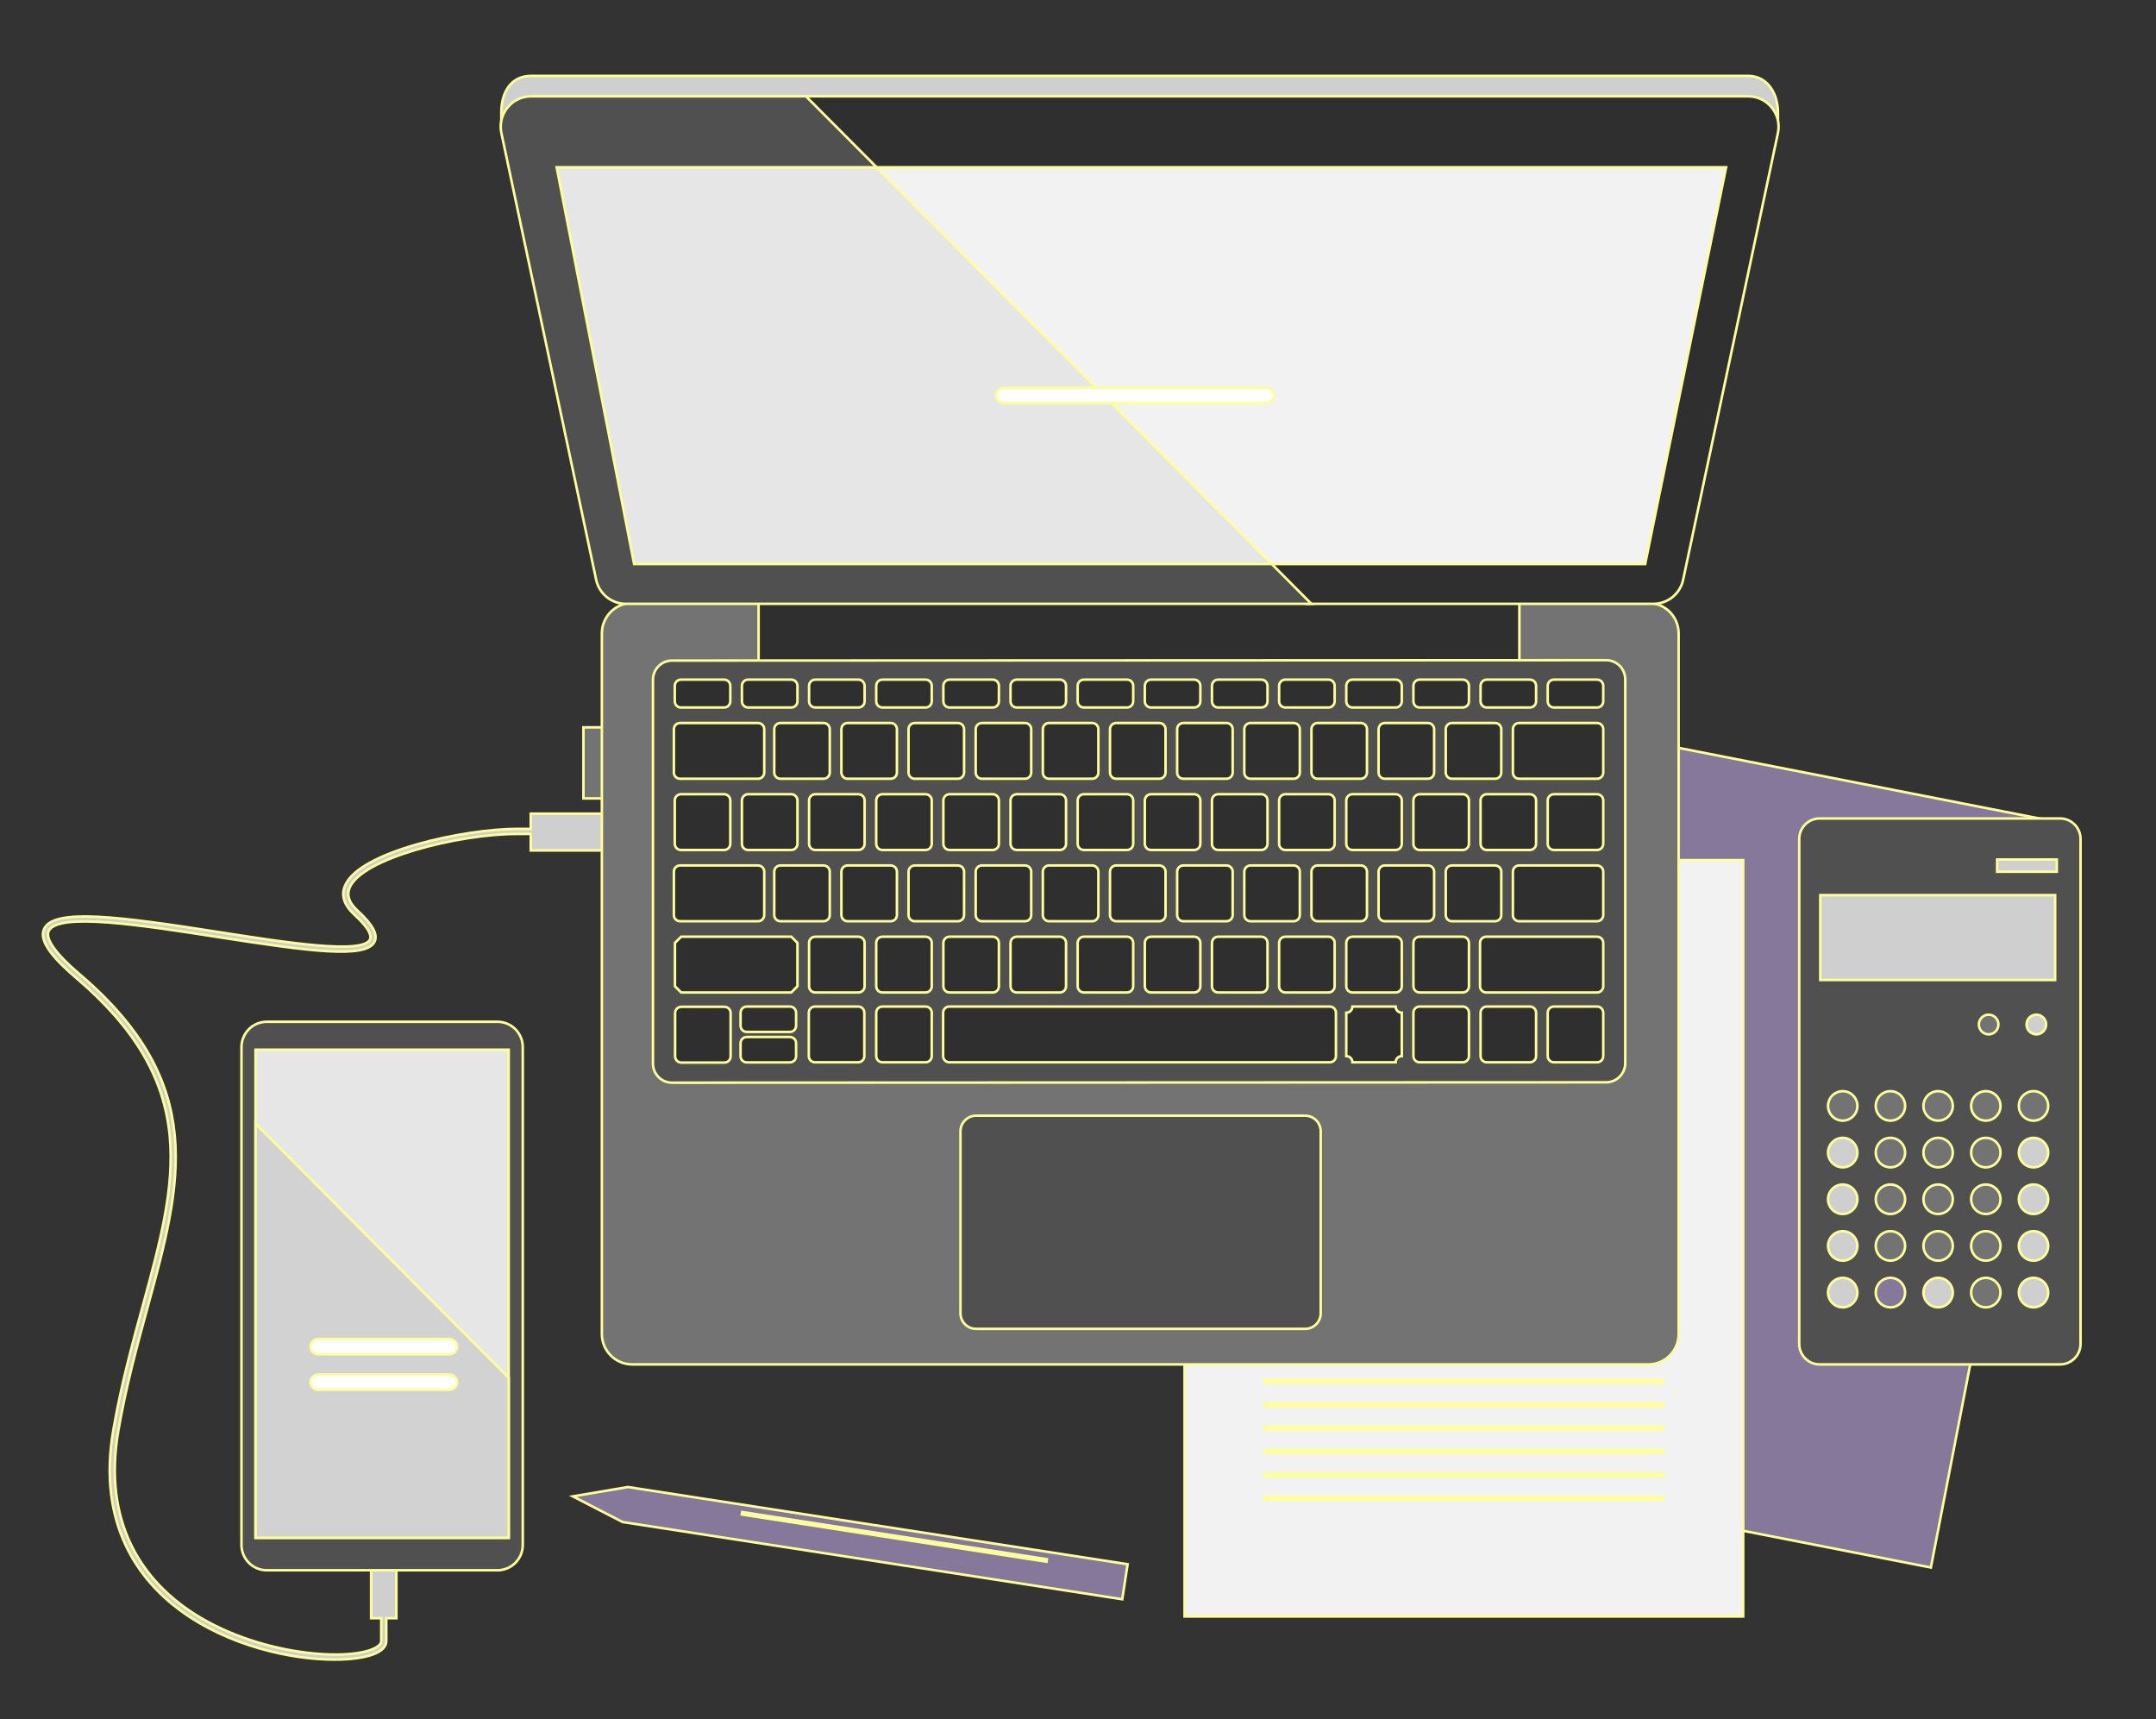 <svg width="296" height="236" xmlns="http://www.w3.org/2000/svg" xmlns:xlink="http://www.w3.org/1999/xlink" xml:space="preserve" overflow="hidden"><rect width="100%" height="100%" fill="#333333" stroke="none"/><g transform="translate(-144 -258)"><path d="M37.41 155.458 114.109 155.458 114.109 258.881 37.41 258.881Z" stroke="#FFFF99" stroke-width="0.347" fill="#85789A" transform="matrix(-0.981 -0.192 -0.191 0.985 495.235 225.364)"/><path d="M73.683 168.416 150.375 168.416 150.375 271.829 73.683 271.829Z" stroke="#FFFF99" stroke-width="0.347" fill="#F2F2F2" transform="matrix(-1 0 0 1.004 457.007 206.983)"/><path d="M139.444 255.823 84.614 255.823 84.614 255.476 139.444 255.476 139.444 255.823ZM139.444 252.283 84.614 252.283 84.614 252.63 139.444 252.63 139.444 252.283ZM139.444 249.09 84.614 249.09 84.614 249.437 139.444 249.437 139.444 249.09ZM139.444 245.898 84.614 245.898 84.614 246.245 139.444 246.245 139.444 245.898ZM139.444 242.705 84.614 242.705 84.614 243.052 139.444 243.052 139.444 242.705ZM139.444 239.512 84.614 239.512 84.614 239.859 139.444 239.859 139.444 239.512ZM139.444 236.32 84.614 236.32 84.614 236.667 139.444 236.667 139.444 236.32ZM139.444 233.127 84.614 233.127 84.614 233.474 139.444 233.474 139.444 233.127ZM139.444 229.935 84.614 229.935 84.614 230.282 139.444 230.282 139.444 229.935ZM139.444 226.742 84.614 226.742 84.614 227.089 139.444 227.089 139.444 226.742ZM139.444 223.549 84.614 223.549 84.614 223.896 139.444 223.896 139.444 223.549ZM139.444 220.357 84.614 220.357 84.614 220.704 139.444 220.704 139.444 220.357ZM139.444 217.164 84.614 217.164 84.614 217.511 139.444 217.511 139.444 217.164ZM139.444 213.972 84.614 213.972 84.614 214.319 139.444 214.319 139.444 213.972ZM139.444 210.779 84.614 210.779 84.614 211.126 139.444 211.126 139.444 210.779ZM139.444 207.586 84.614 207.586 84.614 207.933 139.444 207.933 139.444 207.586ZM139.444 204.394 84.614 204.394 84.614 204.741 139.444 204.741 139.444 204.394ZM139.444 201.201 84.614 201.201 84.614 201.548 139.444 201.548 139.444 201.201ZM139.444 198.008 84.614 198.008 84.614 198.356 139.444 198.356 139.444 198.008ZM139.444 194.816 84.614 194.816 84.614 195.163 139.444 195.163 139.444 194.816ZM139.444 191.623 84.614 191.623 84.614 191.97 139.444 191.97 139.444 191.623ZM139.444 188.431 84.614 188.431 84.614 188.778 139.444 188.778 139.444 188.431ZM139.444 185.238 84.614 185.238 84.614 185.585 139.444 185.585 139.444 185.238Z" stroke="#FFFF99" stroke-width="0.347" fill="#CFCFCF" transform="matrix(-1 0 0 1.004 457.007 206.983)"/><path d="M306.956 177.83C305.64 174.952 296.615 176.127 282.996 178.246 273.718 179.69 263.202 181.327 262.209 179.263 261.992 178.81 262.19 177.85 264.373 175.85 265.744 174.592 266.184 173.297 265.678 171.998 263.813 167.202 249.111 164.142 242.045 164.142L240.14 164.142 240.14 162.06 228.688 162.06 228.688 167.089 240.14 167.089 240.14 164.836 242.045 164.836C249.984 164.836 263.44 168.157 265.032 172.25 265.428 173.269 265.059 174.279 263.904 175.338 261.843 177.227 261.106 178.57 261.584 179.564 262.717 181.921 270.47 180.897 283.103 178.932 293.427 177.325 305.13 175.503 306.325 178.118 306.669 178.871 306.213 180.503 302.087 184.004 284.37 199.037 288.071 212.526 292.756 229.603 294.209 234.899 295.712 240.376 296.764 246.446 298.97 259.175 293.198 266.47 287.968 270.348 278.946 277.037 265.433 278.115 261.544 276.157 261.144 275.956 260.668 275.625 260.668 275.189L260.668 272.066 262.056 272.066 262.056 263.737 258.586 263.737 258.586 272.066 259.974 272.066 259.974 275.189C259.974 275.625 260.193 276.254 261.232 276.777 262.42 277.375 264.495 277.725 267.077 277.725 273.036 277.725 281.695 275.863 288.382 270.905 293.769 266.911 299.715 259.404 297.448 246.327 296.39 240.225 294.883 234.731 293.426 229.419 291.059 220.794 289.016 213.346 289.707 206.097 290.464 198.17 294.54 191.318 302.536 184.534 306.215 181.411 307.62 179.281 306.956 177.83Z" stroke="#FFFF99" stroke-width="0.347" fill="#CFCFCF" transform="matrix(-1 0 0 1.004 457.007 206.983)"/><path d="M227.529 258.915 158.932 269.472 158.196 264.685 226.793 254.128 234.363 255.405Z" stroke="#FFFF99" stroke-width="0.347" fill="#85789A" transform="matrix(-1 0 0 1.004 457.007 206.983)"/><path d="M169.143 260.926 211.485 260.926 211.485 261.273 169.143 261.273Z" stroke="#FFFF99" stroke-width="0.347" fill="#FFFFFF" transform="matrix(-0.988 -0.153 -0.152 0.992 494.503 239.078)"/><path d="M63.184 237.364 30.173 237.364C28.624 237.364 27.368 236.108 27.368 234.559L27.368 165.523C27.368 163.974 28.624 162.718 30.173 162.718L63.184 162.718C64.733 162.718 65.989 163.974 65.989 165.523L65.989 234.559C65.989 236.108 64.733 237.364 63.184 237.364Z" stroke="#FFFF99" stroke-width="0.347" fill="#505050" transform="matrix(-1 0 0 1.004 457.007 206.983)"/><path d="M35.837 202.02C35.837 203.133 34.935 204.035 33.822 204.035 32.709 204.035 31.807 203.133 31.807 202.02 31.807 200.908 32.709 200.006 33.822 200.006 34.935 200.006 35.837 200.908 35.837 202.02Z" stroke="#FFFF99" stroke-width="0.347" fill="#737373" transform="matrix(-1 0 0 1.004 457.007 206.983)"/><path d="M42.386 202.02C42.386 203.133 41.484 204.035 40.371 204.035 39.258 204.035 38.356 203.133 38.356 202.02 38.356 200.908 39.258 200.006 40.371 200.006 41.484 200.006 42.386 200.908 42.386 202.02Z" stroke="#FFFF99" stroke-width="0.347" fill="#737373" transform="matrix(-1 0 0 1.004 457.007 206.983)"/><path d="M34.78 190.891C34.78 191.633 34.179 192.234 33.437 192.234 32.695 192.234 32.093 191.633 32.093 190.891 32.093 190.149 32.695 189.547 33.437 189.547 34.179 189.547 34.78 190.149 34.78 190.891Z" stroke="#FFFF99" stroke-width="0.347" fill="#CFCFCF" transform="matrix(-1 0 0 1.004 457.007 206.983)"/><path d="M41.329 190.891C41.329 191.633 40.727 192.234 39.985 192.234 39.243 192.234 38.642 191.633 38.642 190.891 38.642 190.149 39.243 189.547 39.985 189.547 40.727 189.547 41.329 190.149 41.329 190.891Z" stroke="#FFFF99" stroke-width="0.347" fill="#737373" transform="matrix(-1 0 0 1.004 457.007 206.983)"/><path d="M48.934 202.02C48.934 203.133 48.032 204.035 46.92 204.035 45.807 204.035 44.905 203.133 44.905 202.02 44.905 200.908 45.807 200.006 46.92 200.006 48.032 200.006 48.934 200.908 48.934 202.02Z" stroke="#FFFF99" stroke-width="0.347" fill="#737373" transform="matrix(-1 0 0 1.004 457.007 206.983)"/><path d="M55.483 202.02C55.483 203.133 54.581 204.035 53.468 204.035 52.355 204.035 51.453 203.133 51.453 202.02 51.453 200.908 52.355 200.006 53.468 200.006 54.581 200.006 55.483 200.908 55.483 202.02Z" stroke="#FFFF99" stroke-width="0.347" fill="#737373" transform="matrix(-1 0 0 1.004 457.007 206.983)"/><path d="M62.032 202.02C62.032 203.133 61.13 204.035 60.017 204.035 58.904 204.035 58.002 203.133 58.002 202.02 58.002 200.908 58.904 200.006 60.017 200.006 61.13 200.006 62.032 200.908 62.032 202.02Z" stroke="#FFFF99" stroke-width="0.347" fill="#737373" transform="matrix(-1 0 0 1.004 457.007 206.983)"/><path d="M35.837 208.401C35.837 209.514 34.935 210.416 33.822 210.416 32.709 210.416 31.807 209.514 31.807 208.401 31.807 207.288 32.709 206.386 33.822 206.386 34.935 206.386 35.837 207.288 35.837 208.401Z" stroke="#FFFF99" stroke-width="0.347" fill="#CFCFCF" transform="matrix(-1 0 0 1.004 457.007 206.983)"/><path d="M42.386 208.401C42.386 209.514 41.484 210.416 40.371 210.416 39.258 210.416 38.356 209.514 38.356 208.401 38.356 207.288 39.258 206.386 40.371 206.386 41.484 206.386 42.386 207.288 42.386 208.401Z" stroke="#FFFF99" stroke-width="0.347" fill="#737373" transform="matrix(-1 0 0 1.004 457.007 206.983)"/><path d="M48.934 208.401C48.934 209.514 48.032 210.416 46.92 210.416 45.807 210.416 44.905 209.514 44.905 208.401 44.905 207.288 45.807 206.386 46.92 206.386 48.032 206.386 48.934 207.288 48.934 208.401Z" stroke="#FFFF99" stroke-width="0.347" fill="#737373" transform="matrix(-1 0 0 1.004 457.007 206.983)"/><path d="M55.483 208.401C55.483 209.514 54.581 210.416 53.468 210.416 52.355 210.416 51.453 209.514 51.453 208.401 51.453 207.288 52.355 206.386 53.468 206.386 54.581 206.386 55.483 207.288 55.483 208.401Z" stroke="#FFFF99" stroke-width="0.347" fill="#737373" transform="matrix(-1 0 0 1.004 457.007 206.983)"/><path d="M62.032 208.401C62.032 209.514 61.13 210.416 60.017 210.416 58.904 210.416 58.002 209.514 58.002 208.401 58.002 207.288 58.904 206.386 60.017 206.386 61.13 206.386 62.032 207.288 62.032 208.401Z" stroke="#FFFF99" stroke-width="0.347" fill="#CFCFCF" transform="matrix(-1 0 0 1.004 457.007 206.983)"/><path d="M35.837 214.782C35.837 215.895 34.935 216.797 33.822 216.797 32.709 216.797 31.807 215.895 31.807 214.782 31.807 213.669 32.709 212.767 33.822 212.767 34.935 212.767 35.837 213.669 35.837 214.782Z" stroke="#FFFF99" stroke-width="0.347" fill="#CFCFCF" transform="matrix(-1 0 0 1.004 457.007 206.983)"/><path d="M42.386 214.782C42.386 215.895 41.484 216.797 40.371 216.797 39.258 216.797 38.356 215.895 38.356 214.782 38.356 213.669 39.258 212.767 40.371 212.767 41.484 212.767 42.386 213.669 42.386 214.782Z" stroke="#FFFF99" stroke-width="0.347" fill="#737373" transform="matrix(-1 0 0 1.004 457.007 206.983)"/><path d="M48.934 214.782C48.934 215.895 48.032 216.797 46.92 216.797 45.807 216.797 44.905 215.895 44.905 214.782 44.905 213.669 45.807 212.767 46.92 212.767 48.032 212.767 48.934 213.669 48.934 214.782Z" stroke="#FFFF99" stroke-width="0.347" fill="#737373" transform="matrix(-1 0 0 1.004 457.007 206.983)"/><path d="M55.483 214.782C55.483 215.895 54.581 216.797 53.468 216.797 52.355 216.797 51.453 215.895 51.453 214.782 51.453 213.669 52.355 212.767 53.468 212.767 54.581 212.767 55.483 213.669 55.483 214.782Z" stroke="#FFFF99" stroke-width="0.347" fill="#737373" transform="matrix(-1 0 0 1.004 457.007 206.983)"/><path d="M62.032 214.782C62.032 215.895 61.13 216.797 60.017 216.797 58.904 216.797 58.002 215.895 58.002 214.782 58.002 213.669 58.904 212.767 60.017 212.767 61.13 212.767 62.032 213.669 62.032 214.782Z" stroke="#FFFF99" stroke-width="0.347" fill="#CFCFCF" transform="matrix(-1 0 0 1.004 457.007 206.983)"/><path d="M35.837 221.163C35.837 222.275 34.935 223.177 33.822 223.177 32.709 223.177 31.807 222.275 31.807 221.163 31.807 220.05 32.709 219.148 33.822 219.148 34.935 219.148 35.837 220.05 35.837 221.163Z" stroke="#FFFF99" stroke-width="0.347" fill="#CFCFCF" transform="matrix(-1 0 0 1.004 457.007 206.983)"/><path d="M42.386 221.163C42.386 222.275 41.484 223.177 40.371 223.177 39.258 223.177 38.356 222.275 38.356 221.163 38.356 220.05 39.258 219.148 40.371 219.148 41.484 219.148 42.386 220.05 42.386 221.163Z" stroke="#FFFF99" stroke-width="0.347" fill="#737373" transform="matrix(-1 0 0 1.004 457.007 206.983)"/><path d="M48.934 221.163C48.934 222.275 48.032 223.177 46.92 223.177 45.807 223.177 44.905 222.275 44.905 221.163 44.905 220.05 45.807 219.148 46.92 219.148 48.032 219.148 48.934 220.05 48.934 221.163Z" stroke="#FFFF99" stroke-width="0.347" fill="#737373" transform="matrix(-1 0 0 1.004 457.007 206.983)"/><path d="M55.483 221.163C55.483 222.275 54.581 223.177 53.468 223.177 52.355 223.177 51.453 222.275 51.453 221.163 51.453 220.05 52.355 219.148 53.468 219.148 54.581 219.148 55.483 220.05 55.483 221.163Z" stroke="#FFFF99" stroke-width="0.347" fill="#737373" transform="matrix(-1 0 0 1.004 457.007 206.983)"/><path d="M62.032 221.163C62.032 222.275 61.13 223.177 60.017 223.177 58.904 223.177 58.002 222.275 58.002 221.163 58.002 220.05 58.904 219.148 60.017 219.148 61.13 219.148 62.032 220.05 62.032 221.163Z" stroke="#FFFF99" stroke-width="0.347" fill="#CFCFCF" transform="matrix(-1 0 0 1.004 457.007 206.983)"/><path d="M35.837 227.543C35.837 228.656 34.935 229.558 33.822 229.558 32.709 229.558 31.807 228.656 31.807 227.543 31.807 226.431 32.709 225.528 33.822 225.528 34.935 225.528 35.837 226.431 35.837 227.543Z" stroke="#FFFF99" stroke-width="0.347" fill="#CFCFCF" transform="matrix(-1 0 0 1.004 457.007 206.983)"/><path d="M42.386 227.543C42.386 228.656 41.484 229.558 40.371 229.558 39.258 229.558 38.356 228.656 38.356 227.543 38.356 226.431 39.258 225.528 40.371 225.528 41.484 225.528 42.386 226.431 42.386 227.543Z" stroke="#FFFF99" stroke-width="0.347" fill="#737373" transform="matrix(-1 0 0 1.004 457.007 206.983)"/><path d="M48.934 227.543C48.934 228.656 48.032 229.558 46.92 229.558 45.807 229.558 44.905 228.656 44.905 227.543 44.905 226.431 45.807 225.528 46.92 225.528 48.032 225.528 48.934 226.431 48.934 227.543Z" stroke="#FFFF99" stroke-width="0.347" fill="#CFCFCF" transform="matrix(-1 0 0 1.004 457.007 206.983)"/><path d="M55.483 227.543C55.483 228.656 54.581 229.558 53.468 229.558 52.355 229.558 51.453 228.656 51.453 227.543 51.453 226.431 52.355 225.528 53.468 225.528 54.581 225.528 55.483 226.431 55.483 227.543Z" stroke="#FFFF99" stroke-width="0.347" fill="#85789A" transform="matrix(-1 0 0 1.004 457.007 206.983)"/><path d="M62.032 227.543C62.032 228.656 61.13 229.558 60.017 229.558 58.904 229.558 58.002 228.656 58.002 227.543 58.002 226.431 58.904 225.528 60.017 225.528 61.13 225.528 62.032 226.431 62.032 227.543Z" stroke="#FFFF99" stroke-width="0.347" fill="#CFCFCF" transform="matrix(-1 0 0 1.004 457.007 206.983)"/><path d="M30.854 173.201 63.094 173.201 63.094 184.805 30.854 184.805Z" stroke="#FFFF99" stroke-width="0.347" fill="#CFCFCF" transform="matrix(-1 0 0 1.004 457.007 206.983)"/><path d="M30.626 168.332 38.819 168.332 38.819 170.001 30.626 170.001Z" stroke="#FFFF99" stroke-width="0.347" fill="#CFCFCF" transform="matrix(-1 0 0 1.004 457.007 206.983)"/><path d="M279.855 193.982C279.855 192.068 278.303 190.516 276.388 190.516L244.701 190.516C242.787 190.516 241.235 192.068 241.235 193.982L241.235 262.041C241.235 263.956 242.787 265.508 244.701 265.508L276.388 265.508C278.303 265.508 279.855 263.956 279.855 262.041L279.855 193.982Z" stroke="#FFFF99" stroke-width="0.347" fill="#505050" transform="matrix(-1 0 0 1.004 457.007 206.983)"/><path d="M243.166 194.333 277.924 194.333 277.924 261.068 243.166 261.068Z" stroke="#FFFF99" stroke-width="0.347" fill="#E6E6E6" transform="matrix(-1 0 0 1.004 457.007 206.983)"/><path d="M243.166 239.196 243.166 251.31 243.166 261.069 277.924 261.069 277.924 204.437Z" stroke="#FFFF99" stroke-width="0.347" fill="#D2D2D2" transform="matrix(-1 0 0 1.004 457.007 206.983)"/><path d="M269.344 235.976 251.299 235.976C250.724 235.976 250.258 235.51 250.258 234.935 250.258 234.36 250.724 233.893 251.299 233.893L269.344 233.893C269.919 233.893 270.385 234.36 270.385 234.935 270.385 235.51 269.919 235.976 269.344 235.976Z" stroke="#FFFF99" stroke-width="0.347" fill="#FFFFFF" transform="matrix(-1 0 0 1.004 457.007 206.983)"/><path d="M269.344 240.834 251.299 240.834C250.724 240.834 250.258 240.368 250.258 239.793 250.258 239.218 250.724 238.752 251.299 238.752L269.344 238.752C269.919 238.752 270.385 239.218 270.385 239.793 270.385 240.368 269.919 240.834 269.344 240.834Z" stroke="#FFFF99" stroke-width="0.347" fill="#FFFFFF" transform="matrix(-1 0 0 1.004 457.007 206.983)"/><path d="M228.688 150.261 232.907 150.261 232.907 159.978 228.688 159.978Z" stroke="#FFFF99" stroke-width="0.347" fill="#737373" transform="matrix(-1 0 0 1.004 457.007 206.983)"/><path d="M226.212 237.364 86.709 237.364C84.409 237.364 82.545 235.499 82.545 233.199L82.545 137.421C82.545 135.121 84.409 133.257 86.709 133.257L226.212 133.257C228.512 133.257 230.376 135.121 230.376 137.421L230.376 233.199C230.376 235.499 228.512 237.364 226.212 237.364Z" stroke="#FFFF99" stroke-width="0.347" fill="#737373" transform="matrix(-1 0 0 1.004 457.007 206.983)"/><path d="M104.407 131.869 208.861 131.869 208.861 141.932 104.407 141.932Z" stroke="#FFFF99" stroke-width="0.347" fill="#2F2F2F" transform="matrix(-1 0 0 1.004 457.007 206.983)"/><path d="M178.998 232.505 133.829 232.505C132.644 232.505 131.684 231.545 131.684 230.36L131.684 205.5C131.684 204.316 132.644 203.355 133.829 203.355L178.998 203.355C180.183 203.355 181.143 204.316 181.143 205.5L181.143 230.36C181.143 231.545 180.183 232.505 178.998 232.505Z" stroke="#FFFF99" stroke-width="0.347" fill="#505050" transform="matrix(-1 0 0 1.004 457.007 206.983)"/><path d="M220.74 198.844 92.496 198.791C91.049 198.79 89.876 197.617 89.876 196.169L89.876 143.699C89.876 142.25 91.05 141.077 92.499 141.077L220.742 141.13C222.189 141.131 223.362 142.304 223.362 143.752L223.362 196.223C223.362 197.671 222.188 198.845 220.74 198.844Z" stroke="#FFFF99" stroke-width="0.347" fill="#505050" transform="matrix(-1 0 0 1.004 457.007 206.983)"/><path d="M104.453 149.665 93.743 149.665C93.275 149.665 92.896 150.044 92.896 150.512L92.896 156.441C92.896 156.909 93.275 157.288 93.743 157.288L104.453 157.288C104.921 157.288 105.3 156.909 105.3 156.441L105.3 150.512C105.3 150.044 104.921 149.665 104.453 149.665Z" stroke="#FFFF99" stroke-width="0.347" fill="#2F2F2F" transform="matrix(-1 0 0 1.004 457.007 206.983)"/><path d="M106.896 156.441 106.896 150.512C106.896 150.044 107.275 149.665 107.743 149.665L113.672 149.665C114.14 149.665 114.519 150.044 114.519 150.512L114.519 156.441C114.519 156.909 114.14 157.288 113.672 157.288L107.743 157.288C107.275 157.288 106.896 156.909 106.896 156.441Z" stroke="#FFFF99" stroke-width="0.347" fill="#2F2F2F" transform="matrix(-1 0 0 1.004 457.007 206.983)"/><path d="M116.115 156.441 116.115 150.512C116.115 150.044 116.494 149.665 116.962 149.665L122.891 149.665C123.359 149.665 123.738 150.044 123.738 150.512L123.738 156.441C123.738 156.909 123.359 157.288 122.891 157.288L116.962 157.288C116.494 157.288 116.115 156.909 116.115 156.441Z" stroke="#FFFF99" stroke-width="0.347" fill="#2F2F2F" transform="matrix(-1 0 0 1.004 457.007 206.983)"/><path d="M125.334 156.441 125.334 150.512C125.334 150.044 125.714 149.665 126.181 149.665L132.11 149.665C132.578 149.665 132.957 150.044 132.957 150.512L132.957 156.441C132.957 156.909 132.578 157.288 132.11 157.288L126.181 157.288C125.713 157.288 125.334 156.909 125.334 156.441Z" stroke="#FFFF99" stroke-width="0.347" fill="#2F2F2F" transform="matrix(-1 0 0 1.004 457.007 206.983)"/><path d="M134.553 156.441 134.553 150.512C134.553 150.044 134.933 149.665 135.4 149.665L141.329 149.665C141.797 149.665 142.176 150.044 142.176 150.512L142.176 156.441C142.176 156.909 141.797 157.288 141.329 157.288L135.4 157.288C134.933 157.288 134.553 156.909 134.553 156.441Z" stroke="#FFFF99" stroke-width="0.347" fill="#2F2F2F" transform="matrix(-1 0 0 1.004 457.007 206.983)"/><path d="M143.772 156.441 143.772 150.512C143.772 150.044 144.152 149.665 144.619 149.665L150.548 149.665C151.016 149.665 151.395 150.044 151.395 150.512L151.395 156.441C151.395 156.909 151.016 157.288 150.548 157.288L144.619 157.288C144.152 157.288 143.772 156.909 143.772 156.441Z" stroke="#FFFF99" stroke-width="0.347" fill="#2F2F2F" transform="matrix(-1 0 0 1.004 457.007 206.983)"/><path d="M152.991 156.441 152.991 150.512C152.991 150.044 153.371 149.665 153.838 149.665L159.767 149.665C160.235 149.665 160.614 150.044 160.614 150.512L160.614 156.441C160.614 156.909 160.235 157.288 159.767 157.288L153.838 157.288C153.371 157.288 152.991 156.909 152.991 156.441Z" stroke="#FFFF99" stroke-width="0.347" fill="#2F2F2F" transform="matrix(-1 0 0 1.004 457.007 206.983)"/><path d="M162.21 156.441 162.21 150.512C162.21 150.044 162.59 149.665 163.057 149.665L168.986 149.665C169.454 149.665 169.833 150.044 169.833 150.512L169.833 156.441C169.833 156.909 169.454 157.288 168.986 157.288L163.057 157.288C162.59 157.288 162.21 156.909 162.21 156.441Z" stroke="#FFFF99" stroke-width="0.347" fill="#2F2F2F" transform="matrix(-1 0 0 1.004 457.007 206.983)"/><path d="M171.43 156.441 171.43 150.512C171.43 150.044 171.809 149.665 172.277 149.665L178.206 149.665C178.673 149.665 179.053 150.044 179.053 150.512L179.053 156.441C179.053 156.909 178.673 157.288 178.206 157.288L172.277 157.288C171.809 157.288 171.43 156.909 171.43 156.441Z" stroke="#FFFF99" stroke-width="0.347" fill="#2F2F2F" transform="matrix(-1 0 0 1.004 457.007 206.983)"/><path d="M180.649 156.441 180.649 150.512C180.649 150.044 181.028 149.665 181.496 149.665L187.425 149.665C187.892 149.665 188.272 150.044 188.272 150.512L188.272 156.441C188.272 156.909 187.892 157.288 187.425 157.288L181.496 157.288C181.028 157.288 180.649 156.909 180.649 156.441Z" stroke="#FFFF99" stroke-width="0.347" fill="#2F2F2F" transform="matrix(-1 0 0 1.004 457.007 206.983)"/><path d="M189.868 156.441 189.868 150.512C189.868 150.044 190.247 149.665 190.715 149.665L196.644 149.665C197.111 149.665 197.491 150.044 197.491 150.512L197.491 156.441C197.491 156.909 197.111 157.288 196.644 157.288L190.715 157.288C190.247 157.288 189.868 156.909 189.868 156.441Z" stroke="#FFFF99" stroke-width="0.347" fill="#2F2F2F" transform="matrix(-1 0 0 1.004 457.007 206.983)"/><path d="M199.087 156.441 199.087 150.512C199.087 150.044 199.466 149.665 199.934 149.665L205.863 149.665C206.33 149.665 206.71 150.044 206.71 150.512L206.71 156.441C206.71 156.909 206.33 157.288 205.863 157.288L199.934 157.288C199.466 157.288 199.087 156.909 199.087 156.441Z" stroke="#FFFF99" stroke-width="0.347" fill="#2F2F2F" transform="matrix(-1 0 0 1.004 457.007 206.983)"/><path d="M99.672 167.028 93.743 167.028C93.275 167.028 92.896 166.649 92.896 166.181L92.896 160.252C92.896 159.785 93.275 159.405 93.743 159.405L99.672 159.405C100.139 159.405 100.519 159.785 100.519 160.252L100.519 166.181C100.518 166.649 100.139 167.028 99.672 167.028Z" stroke="#FFFF99" stroke-width="0.347" fill="#2F2F2F" transform="matrix(-1 0 0 1.004 457.007 206.983)"/><path d="M102.115 166.181 102.115 160.252C102.115 159.785 102.494 159.405 102.962 159.405L108.891 159.405C109.358 159.405 109.738 159.785 109.738 160.252L109.738 166.181C109.738 166.649 109.358 167.028 108.891 167.028L102.962 167.028C102.494 167.028 102.115 166.649 102.115 166.181Z" stroke="#FFFF99" stroke-width="0.347" fill="#2F2F2F" transform="matrix(-1 0 0 1.004 457.007 206.983)"/><path d="M111.334 166.181 111.334 160.252C111.334 159.785 111.713 159.405 112.181 159.405L118.11 159.405C118.577 159.405 118.957 159.785 118.957 160.252L118.957 166.181C118.957 166.649 118.577 167.028 118.11 167.028L112.181 167.028C111.713 167.028 111.334 166.649 111.334 166.181Z" stroke="#FFFF99" stroke-width="0.347" fill="#2F2F2F" transform="matrix(-1 0 0 1.004 457.007 206.983)"/><path d="M120.553 166.181 120.553 160.252C120.553 159.785 120.932 159.405 121.4 159.405L127.329 159.405C127.796 159.405 128.176 159.785 128.176 160.252L128.176 166.181C128.176 166.649 127.796 167.028 127.329 167.028L121.4 167.028C120.932 167.028 120.553 166.649 120.553 166.181Z" stroke="#FFFF99" stroke-width="0.347" fill="#2F2F2F" transform="matrix(-1 0 0 1.004 457.007 206.983)"/><path d="M129.772 166.181 129.772 160.252C129.772 159.785 130.151 159.405 130.619 159.405L136.548 159.405C137.016 159.405 137.395 159.785 137.395 160.252L137.395 166.181C137.395 166.649 137.016 167.028 136.548 167.028L130.619 167.028C130.151 167.028 129.772 166.649 129.772 166.181Z" stroke="#FFFF99" stroke-width="0.347" fill="#2F2F2F" transform="matrix(-1 0 0 1.004 457.007 206.983)"/><path d="M138.991 166.181 138.991 160.252C138.991 159.785 139.37 159.405 139.838 159.405L145.767 159.405C146.235 159.405 146.614 159.785 146.614 160.252L146.614 166.181C146.614 166.649 146.235 167.028 145.767 167.028L139.838 167.028C139.37 167.028 138.991 166.649 138.991 166.181Z" stroke="#FFFF99" stroke-width="0.347" fill="#2F2F2F" transform="matrix(-1 0 0 1.004 457.007 206.983)"/><path d="M148.21 166.181 148.21 160.252C148.21 159.785 148.589 159.405 149.057 159.405L154.986 159.405C155.454 159.405 155.833 159.785 155.833 160.252L155.833 166.181C155.833 166.649 155.454 167.028 154.986 167.028L149.057 167.028C148.589 167.028 148.21 166.649 148.21 166.181Z" stroke="#FFFF99" stroke-width="0.347" fill="#2F2F2F" transform="matrix(-1 0 0 1.004 457.007 206.983)"/><path d="M157.429 166.181 157.429 160.252C157.429 159.785 157.808 159.405 158.276 159.405L164.205 159.405C164.673 159.405 165.052 159.785 165.052 160.252L165.052 166.181C165.052 166.649 164.673 167.028 164.205 167.028L158.276 167.028C157.808 167.028 157.429 166.649 157.429 166.181Z" stroke="#FFFF99" stroke-width="0.347" fill="#2F2F2F" transform="matrix(-1 0 0 1.004 457.007 206.983)"/><path d="M166.648 166.181 166.648 160.252C166.648 159.785 167.027 159.405 167.495 159.405L173.424 159.405C173.892 159.405 174.271 159.785 174.271 160.252L174.271 166.181C174.271 166.649 173.892 167.028 173.424 167.028L167.495 167.028C167.027 167.028 166.648 166.649 166.648 166.181Z" stroke="#FFFF99" stroke-width="0.347" fill="#2F2F2F" transform="matrix(-1 0 0 1.004 457.007 206.983)"/><path d="M175.867 166.181 175.867 160.252C175.867 159.785 176.247 159.405 176.714 159.405L182.643 159.405C183.111 159.405 183.49 159.785 183.49 160.252L183.49 166.181C183.49 166.649 183.111 167.028 182.643 167.028L176.714 167.028C176.246 167.028 175.867 166.649 175.867 166.181Z" stroke="#FFFF99" stroke-width="0.347" fill="#2F2F2F" transform="matrix(-1 0 0 1.004 457.007 206.983)"/><path d="M185.086 166.181 185.086 160.252C185.086 159.785 185.466 159.405 185.934 159.405L191.862 159.405C192.33 159.405 192.709 159.785 192.709 160.252L192.709 166.181C192.709 166.649 192.33 167.028 191.862 167.028L185.934 167.028C185.465 167.028 185.086 166.649 185.086 166.181Z" stroke="#FFFF99" stroke-width="0.347" fill="#2F2F2F" transform="matrix(-1 0 0 1.004 457.007 206.983)"/><path d="M194.305 166.181 194.305 160.252C194.305 159.785 194.685 159.405 195.152 159.405L201.081 159.405C201.549 159.405 201.928 159.785 201.928 160.252L201.928 166.181C201.928 166.649 201.549 167.028 201.081 167.028L195.152 167.028C194.685 167.028 194.305 166.649 194.305 166.181Z" stroke="#FFFF99" stroke-width="0.347" fill="#2F2F2F" transform="matrix(-1 0 0 1.004 457.007 206.983)"/><path d="M203.524 166.181 203.524 160.252C203.524 159.785 203.904 159.405 204.372 159.405L210.3 159.405C210.768 159.405 211.147 159.785 211.147 160.252L211.147 166.181C211.147 166.649 210.768 167.028 210.3 167.028L204.372 167.028C203.904 167.028 203.524 166.649 203.524 166.181Z" stroke="#FFFF99" stroke-width="0.347" fill="#2F2F2F" transform="matrix(-1 0 0 1.004 457.007 206.983)"/><path d="M219.519 167.028 213.591 167.028C213.123 167.028 212.743 166.649 212.743 166.181L212.743 160.252C212.743 159.785 213.123 159.405 213.591 159.405L219.519 159.405C219.987 159.405 220.367 159.785 220.367 160.252L220.367 166.181C220.367 166.649 219.987 167.028 219.519 167.028Z" stroke="#FFFF99" stroke-width="0.347" fill="#2F2F2F" transform="matrix(-1 0 0 1.004 457.007 206.983)"/><path d="M99.672 147.548 93.743 147.548C93.275 147.548 92.896 147.169 92.896 146.701L92.896 144.583C92.896 144.115 93.275 143.736 93.743 143.736L99.672 143.736C100.139 143.736 100.519 144.115 100.519 144.583L100.519 146.701C100.518 147.169 100.139 147.548 99.672 147.548Z" stroke="#FFFF99" stroke-width="0.347" fill="#2F2F2F" transform="matrix(-1 0 0 1.004 457.007 206.983)"/><path d="M102.115 146.701 102.115 144.583C102.115 144.115 102.494 143.736 102.962 143.736L108.891 143.736C109.358 143.736 109.738 144.115 109.738 144.583L109.738 146.701C109.738 147.169 109.358 147.548 108.891 147.548L102.962 147.548C102.494 147.548 102.115 147.169 102.115 146.701Z" stroke="#FFFF99" stroke-width="0.347" fill="#2F2F2F" transform="matrix(-1 0 0 1.004 457.007 206.983)"/><path d="M111.334 146.701 111.334 144.583C111.334 144.115 111.713 143.736 112.181 143.736L118.11 143.736C118.577 143.736 118.957 144.115 118.957 144.583L118.957 146.701C118.957 147.169 118.577 147.548 118.11 147.548L112.181 147.548C111.713 147.548 111.334 147.169 111.334 146.701Z" stroke="#FFFF99" stroke-width="0.347" fill="#2F2F2F" transform="matrix(-1 0 0 1.004 457.007 206.983)"/><path d="M120.553 146.701 120.553 144.583C120.553 144.115 120.932 143.736 121.4 143.736L127.329 143.736C127.796 143.736 128.176 144.115 128.176 144.583L128.176 146.701C128.176 147.169 127.796 147.548 127.329 147.548L121.4 147.548C120.932 147.548 120.553 147.169 120.553 146.701Z" stroke="#FFFF99" stroke-width="0.347" fill="#2F2F2F" transform="matrix(-1 0 0 1.004 457.007 206.983)"/><path d="M129.772 146.701 129.772 144.583C129.772 144.115 130.151 143.736 130.619 143.736L136.548 143.736C137.016 143.736 137.395 144.115 137.395 144.583L137.395 146.701C137.395 147.169 137.016 147.548 136.548 147.548L130.619 147.548C130.151 147.548 129.772 147.169 129.772 146.701Z" stroke="#FFFF99" stroke-width="0.347" fill="#2F2F2F" transform="matrix(-1 0 0 1.004 457.007 206.983)"/><path d="M138.991 146.701 138.991 144.583C138.991 144.115 139.37 143.736 139.838 143.736L145.767 143.736C146.235 143.736 146.614 144.115 146.614 144.583L146.614 146.701C146.614 147.169 146.235 147.548 145.767 147.548L139.838 147.548C139.37 147.548 138.991 147.169 138.991 146.701Z" stroke="#FFFF99" stroke-width="0.347" fill="#2F2F2F" transform="matrix(-1 0 0 1.004 457.007 206.983)"/><path d="M148.21 146.701 148.21 144.583C148.21 144.115 148.589 143.736 149.057 143.736L154.986 143.736C155.454 143.736 155.833 144.115 155.833 144.583L155.833 146.701C155.833 147.169 155.454 147.548 154.986 147.548L149.057 147.548C148.589 147.548 148.21 147.169 148.21 146.701Z" stroke="#FFFF99" stroke-width="0.347" fill="#2F2F2F" transform="matrix(-1 0 0 1.004 457.007 206.983)"/><path d="M157.429 146.701 157.429 144.583C157.429 144.115 157.808 143.736 158.276 143.736L164.205 143.736C164.673 143.736 165.052 144.115 165.052 144.583L165.052 146.701C165.052 147.169 164.673 147.548 164.205 147.548L158.276 147.548C157.808 147.548 157.429 147.169 157.429 146.701Z" stroke="#FFFF99" stroke-width="0.347" fill="#2F2F2F" transform="matrix(-1 0 0 1.004 457.007 206.983)"/><path d="M166.648 146.701 166.648 144.583C166.648 144.115 167.027 143.736 167.495 143.736L173.424 143.736C173.892 143.736 174.271 144.115 174.271 144.583L174.271 146.701C174.271 147.169 173.892 147.548 173.424 147.548L167.495 147.548C167.027 147.548 166.648 147.169 166.648 146.701Z" stroke="#FFFF99" stroke-width="0.347" fill="#2F2F2F" transform="matrix(-1 0 0 1.004 457.007 206.983)"/><path d="M175.867 146.701 175.867 144.583C175.867 144.115 176.247 143.736 176.714 143.736L182.643 143.736C183.111 143.736 183.49 144.115 183.49 144.583L183.49 146.701C183.49 147.169 183.111 147.548 182.643 147.548L176.714 147.548C176.246 147.548 175.867 147.169 175.867 146.701Z" stroke="#FFFF99" stroke-width="0.347" fill="#2F2F2F" transform="matrix(-1 0 0 1.004 457.007 206.983)"/><path d="M185.086 146.701 185.086 144.583C185.086 144.115 185.466 143.736 185.934 143.736L191.862 143.736C192.33 143.736 192.709 144.115 192.709 144.583L192.709 146.701C192.709 147.169 192.33 147.548 191.862 147.548L185.934 147.548C185.465 147.548 185.086 147.169 185.086 146.701Z" stroke="#FFFF99" stroke-width="0.347" fill="#2F2F2F" transform="matrix(-1 0 0 1.004 457.007 206.983)"/><path d="M194.305 146.701 194.305 144.583C194.305 144.115 194.685 143.736 195.152 143.736L201.081 143.736C201.549 143.736 201.928 144.115 201.928 144.583L201.928 146.701C201.928 147.169 201.549 147.548 201.081 147.548L195.152 147.548C194.685 147.548 194.305 147.169 194.305 146.701Z" stroke="#FFFF99" stroke-width="0.347" fill="#2F2F2F" transform="matrix(-1 0 0 1.004 457.007 206.983)"/><path d="M203.524 146.701 203.524 144.583C203.524 144.115 203.904 143.736 204.372 143.736L210.3 143.736C210.768 143.736 211.147 144.115 211.147 144.583L211.147 146.701C211.147 147.169 210.768 147.548 210.3 147.548L204.372 147.548C203.904 147.548 203.524 147.169 203.524 146.701Z" stroke="#FFFF99" stroke-width="0.347" fill="#2F2F2F" transform="matrix(-1 0 0 1.004 457.007 206.983)"/><path d="M219.519 147.548 213.591 147.548C213.123 147.548 212.743 147.169 212.743 146.701L212.743 144.583C212.743 144.115 213.123 143.736 213.591 143.736L219.519 143.736C219.987 143.736 220.367 144.115 220.367 144.583L220.367 146.701C220.367 147.169 219.987 147.548 219.519 147.548Z" stroke="#FFFF99" stroke-width="0.347" fill="#2F2F2F" transform="matrix(-1 0 0 1.004 457.007 206.983)"/><path d="M104.453 169.146 93.743 169.146C93.275 169.146 92.896 169.525 92.896 169.993L92.896 175.922C92.896 176.39 93.275 176.769 93.743 176.769L104.453 176.769C104.921 176.769 105.3 176.39 105.3 175.922L105.3 169.993C105.3 169.525 104.921 169.146 104.453 169.146Z" stroke="#FFFF99" stroke-width="0.347" fill="#2F2F2F" transform="matrix(-1 0 0 1.004 457.007 206.983)"/><path d="M219.642 169.146 208.932 169.146C208.464 169.146 208.085 169.525 208.085 169.993L208.085 175.922C208.085 176.39 208.464 176.769 208.932 176.769L219.642 176.769C220.11 176.769 220.489 176.39 220.489 175.922L220.489 169.993C220.489 169.525 220.11 169.146 219.642 169.146Z" stroke="#FFFF99" stroke-width="0.347" fill="#2F2F2F" transform="matrix(-1 0 0 1.004 457.007 206.983)"/><path d="M219.642 149.665 208.932 149.665C208.464 149.665 208.085 150.044 208.085 150.512L208.085 156.441C208.085 156.909 208.464 157.288 208.932 157.288L219.642 157.288C220.11 157.288 220.489 156.909 220.489 156.441L220.489 150.512C220.489 150.044 220.11 149.665 219.642 149.665Z" stroke="#FFFF99" stroke-width="0.347" fill="#2F2F2F" transform="matrix(-1 0 0 1.004 457.007 206.983)"/><path d="M106.896 175.922 106.896 169.993C106.896 169.525 107.275 169.146 107.743 169.146L113.672 169.146C114.14 169.146 114.519 169.525 114.519 169.993L114.519 175.922C114.519 176.389 114.14 176.769 113.672 176.769L107.743 176.769C107.275 176.769 106.896 176.389 106.896 175.922Z" stroke="#FFFF99" stroke-width="0.347" fill="#2F2F2F" transform="matrix(-1 0 0 1.004 457.007 206.983)"/><path d="M116.115 175.922 116.115 169.993C116.115 169.525 116.494 169.146 116.962 169.146L122.891 169.146C123.359 169.146 123.738 169.525 123.738 169.993L123.738 175.922C123.738 176.389 123.359 176.769 122.891 176.769L116.962 176.769C116.494 176.769 116.115 176.389 116.115 175.922Z" stroke="#FFFF99" stroke-width="0.347" fill="#2F2F2F" transform="matrix(-1 0 0 1.004 457.007 206.983)"/><path d="M125.334 175.922 125.334 169.993C125.334 169.525 125.714 169.146 126.181 169.146L132.11 169.146C132.578 169.146 132.957 169.525 132.957 169.993L132.957 175.922C132.957 176.389 132.578 176.769 132.11 176.769L126.181 176.769C125.713 176.769 125.334 176.389 125.334 175.922Z" stroke="#FFFF99" stroke-width="0.347" fill="#2F2F2F" transform="matrix(-1 0 0 1.004 457.007 206.983)"/><path d="M134.553 175.922 134.553 169.993C134.553 169.525 134.933 169.146 135.4 169.146L141.329 169.146C141.797 169.146 142.176 169.525 142.176 169.993L142.176 175.922C142.176 176.389 141.797 176.769 141.329 176.769L135.4 176.769C134.933 176.769 134.553 176.389 134.553 175.922Z" stroke="#FFFF99" stroke-width="0.347" fill="#2F2F2F" transform="matrix(-1 0 0 1.004 457.007 206.983)"/><path d="M143.772 175.922 143.772 169.993C143.772 169.525 144.152 169.146 144.619 169.146L150.548 169.146C151.016 169.146 151.395 169.525 151.395 169.993L151.395 175.922C151.395 176.389 151.016 176.769 150.548 176.769L144.619 176.769C144.152 176.769 143.772 176.389 143.772 175.922Z" stroke="#FFFF99" stroke-width="0.347" fill="#2F2F2F" transform="matrix(-1 0 0 1.004 457.007 206.983)"/><path d="M152.991 175.922 152.991 169.993C152.991 169.525 153.371 169.146 153.838 169.146L159.767 169.146C160.235 169.146 160.614 169.525 160.614 169.993L160.614 175.922C160.614 176.389 160.235 176.769 159.767 176.769L153.838 176.769C153.371 176.769 152.991 176.389 152.991 175.922Z" stroke="#FFFF99" stroke-width="0.347" fill="#2F2F2F" transform="matrix(-1 0 0 1.004 457.007 206.983)"/><path d="M162.21 175.922 162.21 169.993C162.21 169.525 162.59 169.146 163.057 169.146L168.986 169.146C169.454 169.146 169.833 169.525 169.833 169.993L169.833 175.922C169.833 176.389 169.454 176.769 168.986 176.769L163.057 176.769C162.59 176.769 162.21 176.389 162.21 175.922Z" stroke="#FFFF99" stroke-width="0.347" fill="#2F2F2F" transform="matrix(-1 0 0 1.004 457.007 206.983)"/><path d="M171.43 175.922 171.43 169.993C171.43 169.525 171.809 169.146 172.277 169.146L178.206 169.146C178.673 169.146 179.053 169.525 179.053 169.993L179.053 175.922C179.053 176.389 178.673 176.769 178.206 176.769L172.277 176.769C171.809 176.769 171.43 176.389 171.43 175.922Z" stroke="#FFFF99" stroke-width="0.347" fill="#2F2F2F" transform="matrix(-1 0 0 1.004 457.007 206.983)"/><path d="M180.649 175.922 180.649 169.993C180.649 169.525 181.028 169.146 181.496 169.146L187.425 169.146C187.892 169.146 188.272 169.525 188.272 169.993L188.272 175.922C188.272 176.389 187.892 176.769 187.425 176.769L181.496 176.769C181.028 176.769 180.649 176.389 180.649 175.922Z" stroke="#FFFF99" stroke-width="0.347" fill="#2F2F2F" transform="matrix(-1 0 0 1.004 457.007 206.983)"/><path d="M189.868 175.922 189.868 169.993C189.868 169.525 190.247 169.146 190.715 169.146L196.644 169.146C197.111 169.146 197.491 169.525 197.491 169.993L197.491 175.922C197.491 176.389 197.111 176.769 196.644 176.769L190.715 176.769C190.247 176.769 189.868 176.389 189.868 175.922Z" stroke="#FFFF99" stroke-width="0.347" fill="#2F2F2F" transform="matrix(-1 0 0 1.004 457.007 206.983)"/><path d="M199.087 175.922 199.087 169.993C199.087 169.525 199.466 169.146 199.934 169.146L205.863 169.146C206.33 169.146 206.71 169.525 206.71 169.993L206.71 175.922C206.71 176.389 206.33 176.769 205.863 176.769L199.934 176.769C199.466 176.769 199.087 176.389 199.087 175.922Z" stroke="#FFFF99" stroke-width="0.347" fill="#2F2F2F" transform="matrix(-1 0 0 1.004 457.007 206.983)"/><path d="M108.964 186.509 93.742 186.509C93.275 186.509 92.895 186.13 92.895 185.662L92.895 179.733C92.895 179.265 93.275 178.886 93.742 178.886L108.964 178.886C109.432 178.886 109.811 179.265 109.811 179.733L109.811 185.662C109.811 186.13 109.432 186.509 108.964 186.509Z" stroke="#FFFF99" stroke-width="0.347" fill="#2F2F2F" transform="matrix(-1 0 0 1.004 457.007 206.983)"/><path d="M111.334 185.662 111.334 179.733C111.334 179.265 111.713 178.886 112.181 178.886L118.11 178.886C118.577 178.886 118.957 179.265 118.957 179.733L118.957 185.662C118.957 186.13 118.577 186.509 118.11 186.509L112.181 186.509C111.713 186.509 111.334 186.13 111.334 185.662Z" stroke="#FFFF99" stroke-width="0.347" fill="#2F2F2F" transform="matrix(-1 0 0 1.004 457.007 206.983)"/><path d="M120.553 185.662 120.553 179.733C120.553 179.265 120.932 178.886 121.4 178.886L127.329 178.886C127.796 178.886 128.176 179.265 128.176 179.733L128.176 185.662C128.176 186.13 127.796 186.509 127.329 186.509L121.4 186.509C120.932 186.509 120.553 186.13 120.553 185.662Z" stroke="#FFFF99" stroke-width="0.347" fill="#2F2F2F" transform="matrix(-1 0 0 1.004 457.007 206.983)"/><path d="M129.772 185.662 129.772 179.733C129.772 179.265 130.151 178.886 130.619 178.886L136.548 178.886C137.016 178.886 137.395 179.265 137.395 179.733L137.395 185.662C137.395 186.13 137.016 186.509 136.548 186.509L130.619 186.509C130.151 186.509 129.772 186.13 129.772 185.662Z" stroke="#FFFF99" stroke-width="0.347" fill="#2F2F2F" transform="matrix(-1 0 0 1.004 457.007 206.983)"/><path d="M138.991 185.662 138.991 179.733C138.991 179.265 139.37 178.886 139.838 178.886L145.767 178.886C146.235 178.886 146.614 179.265 146.614 179.733L146.614 185.662C146.614 186.13 146.235 186.509 145.767 186.509L139.838 186.509C139.37 186.509 138.991 186.13 138.991 185.662Z" stroke="#FFFF99" stroke-width="0.347" fill="#2F2F2F" transform="matrix(-1 0 0 1.004 457.007 206.983)"/><path d="M148.21 185.662 148.21 179.733C148.21 179.265 148.589 178.886 149.057 178.886L154.986 178.886C155.454 178.886 155.833 179.265 155.833 179.733L155.833 185.662C155.833 186.13 155.454 186.509 154.986 186.509L149.057 186.509C148.589 186.509 148.21 186.13 148.21 185.662Z" stroke="#FFFF99" stroke-width="0.347" fill="#2F2F2F" transform="matrix(-1 0 0 1.004 457.007 206.983)"/><path d="M157.429 185.662 157.429 179.733C157.429 179.265 157.808 178.886 158.276 178.886L164.205 178.886C164.673 178.886 165.052 179.265 165.052 179.733L165.052 185.662C165.052 186.13 164.673 186.509 164.205 186.509L158.276 186.509C157.808 186.509 157.429 186.13 157.429 185.662Z" stroke="#FFFF99" stroke-width="0.347" fill="#2F2F2F" transform="matrix(-1 0 0 1.004 457.007 206.983)"/><path d="M166.648 185.662 166.648 179.733C166.648 179.265 167.027 178.886 167.495 178.886L173.424 178.886C173.892 178.886 174.271 179.265 174.271 179.733L174.271 185.662C174.271 186.13 173.892 186.509 173.424 186.509L167.495 186.509C167.027 186.509 166.648 186.13 166.648 185.662Z" stroke="#FFFF99" stroke-width="0.347" fill="#2F2F2F" transform="matrix(-1 0 0 1.004 457.007 206.983)"/><path d="M175.867 185.662 175.867 179.733C175.867 179.265 176.247 178.886 176.714 178.886L182.643 178.886C183.111 178.886 183.49 179.265 183.49 179.733L183.49 185.662C183.49 186.13 183.111 186.509 182.643 186.509L176.714 186.509C176.246 186.509 175.867 186.13 175.867 185.662Z" stroke="#FFFF99" stroke-width="0.347" fill="#2F2F2F" transform="matrix(-1 0 0 1.004 457.007 206.983)"/><path d="M185.086 185.662 185.086 179.733C185.086 179.265 185.466 178.886 185.934 178.886L191.862 178.886C192.33 178.886 192.709 179.265 192.709 179.733L192.709 185.662C192.709 186.13 192.33 186.509 191.862 186.509L185.934 186.509C185.465 186.509 185.086 186.13 185.086 185.662Z" stroke="#FFFF99" stroke-width="0.347" fill="#2F2F2F" transform="matrix(-1 0 0 1.004 457.007 206.983)"/><path d="M194.305 185.662 194.305 179.733C194.305 179.265 194.685 178.886 195.152 178.886L201.081 178.886C201.549 178.886 201.928 179.265 201.928 179.733L201.928 185.662C201.928 186.13 201.549 186.509 201.081 186.509L195.152 186.509C194.685 186.509 194.305 186.13 194.305 185.662Z" stroke="#FFFF99" stroke-width="0.347" fill="#2F2F2F" transform="matrix(-1 0 0 1.004 457.007 206.983)"/><path d="M203.524 185.662 203.524 179.733C203.855 179.402 204.041 179.217 204.372 178.886L219.494 178.886C219.825 179.217 220.011 179.402 220.342 179.733L220.342 185.662C220.011 185.992 219.825 186.178 219.494 186.509L204.372 186.509C204.041 186.178 203.855 185.993 203.524 185.662Z" stroke="#FFFF99" stroke-width="0.347" fill="#2F2F2F" transform="matrix(-1 0 0 1.004 457.007 206.983)"/><path d="M99.672 196.056 93.743 196.056C93.275 196.056 92.896 195.677 92.896 195.209L92.896 189.281C92.896 188.813 93.275 188.433 93.743 188.433L99.672 188.433C100.139 188.433 100.519 188.813 100.519 189.281L100.519 195.209C100.518 195.677 100.139 196.056 99.672 196.056Z" stroke="#FFFF99" stroke-width="0.347" fill="#2F2F2F" transform="matrix(-1 0 0 1.004 457.007 206.983)"/><path d="M102.115 195.209 102.115 189.281C102.115 188.813 102.494 188.433 102.962 188.433L108.891 188.433C109.358 188.433 109.738 188.813 109.738 189.281L109.738 195.209C109.738 195.677 109.358 196.056 108.891 196.056L102.962 196.056C102.494 196.056 102.115 195.677 102.115 195.209Z" stroke="#FFFF99" stroke-width="0.347" fill="#2F2F2F" transform="matrix(-1 0 0 1.004 457.007 206.983)"/><path d="M111.334 195.209 111.334 189.281C111.334 188.813 111.713 188.433 112.181 188.433L118.11 188.433C118.577 188.433 118.957 188.813 118.957 189.281L118.957 195.209C118.957 195.677 118.577 196.056 118.11 196.056L112.181 196.056C111.713 196.056 111.334 195.677 111.334 195.209Z" stroke="#FFFF99" stroke-width="0.347" fill="#2F2F2F" transform="matrix(-1 0 0 1.004 457.007 206.983)"/><path d="M120.553 195.209 120.553 189.281C121.02 189.281 121.4 188.901 121.4 188.433L127.329 188.433C127.329 188.901 127.708 189.281 128.176 189.281L128.176 195.209C127.708 195.209 127.329 195.589 127.329 196.056L121.4 196.056C121.4 195.589 121.02 195.209 120.553 195.209Z" stroke="#FFFF99" stroke-width="0.347" fill="#2F2F2F" transform="matrix(-1 0 0 1.004 457.007 206.983)"/><path d="M129.594 195.209 129.594 189.281C129.594 188.813 129.973 188.433 130.441 188.433L182.676 188.433C183.144 188.433 183.523 188.813 183.523 189.281L183.523 195.209C183.523 195.677 183.144 196.056 182.676 196.056L130.44 196.056C129.973 196.056 129.594 195.677 129.594 195.209Z" stroke="#FFFF99" stroke-width="0.347" fill="#2F2F2F" transform="matrix(-1 0 0 1.004 457.007 206.983)"/><path d="M185.086 195.209 185.086 189.281C185.086 188.813 185.466 188.433 185.934 188.433L191.862 188.433C192.33 188.433 192.709 188.813 192.709 189.281L192.709 195.209C192.709 195.677 192.33 196.056 191.862 196.056L185.934 196.056C185.465 196.056 185.086 195.677 185.086 195.209Z" stroke="#FFFF99" stroke-width="0.347" fill="#2F2F2F" transform="matrix(-1 0 0 1.004 457.007 206.983)"/><path d="M194.342 195.209 194.342 189.281C194.342 188.813 194.721 188.433 195.189 188.433L201.117 188.433C201.585 188.433 201.965 188.813 201.965 189.281L201.965 195.209C201.965 195.677 201.585 196.056 201.117 196.056L195.189 196.056C194.721 196.056 194.342 195.677 194.342 195.209Z" stroke="#FFFF99" stroke-width="0.347" fill="#2F2F2F" transform="matrix(-1 0 0 1.004 457.007 206.983)"/><path d="M212.698 195.246 212.698 189.317C212.698 188.849 213.077 188.47 213.545 188.47L219.474 188.47C219.941 188.47 220.321 188.849 220.321 189.317L220.321 195.246C220.321 195.713 219.941 196.093 219.474 196.093L213.545 196.093C213.077 196.093 212.698 195.713 212.698 195.246Z" stroke="#FFFF99" stroke-width="0.347" fill="#2F2F2F" transform="matrix(-1 0 0 1.004 457.007 206.983)"/><path d="M210.487 191.904 204.558 191.904C204.09 191.904 203.711 191.524 203.711 191.057L203.711 189.28C203.711 188.812 204.09 188.433 204.558 188.433L210.487 188.433C210.955 188.433 211.334 188.812 211.334 189.28L211.334 191.057C211.334 191.524 210.955 191.904 210.487 191.904Z" stroke="#FFFF99" stroke-width="0.347" fill="#2F2F2F" transform="matrix(-1 0 0 1.004 457.007 206.983)"/><path d="M210.487 196.068 204.558 196.068C204.09 196.068 203.711 195.689 203.711 195.221L203.711 193.444C203.711 192.977 204.09 192.597 204.558 192.597L210.487 192.597C210.955 192.597 211.334 192.977 211.334 193.444L211.334 195.221C211.334 195.689 210.955 196.068 210.487 196.068Z" stroke="#FFFF99" stroke-width="0.347" fill="#2F2F2F" transform="matrix(-1 0 0 1.004 457.007 206.983)"/><path d="M68.907 68.132 68.907 66.217C68.907 63.621 70.335 61.192 72.981 61.192L240.106 61.192C242.753 61.192 244.181 63.274 244.181 66.217L244.181 68.479 68.907 68.132Z" stroke="#FFFF99" stroke-width="0.347" fill="#CFCFCF" transform="matrix(-1 0 0 1.004 457.007 206.983)"/><path d="M86.376 128.571 138.846 128.571 194.37 73.047 74.999 73.047Z" stroke="#FFFF99" stroke-width="0.347" fill="#F2F2F2" transform="matrix(-1 0 0 1.004 457.007 206.983)"/><path d="M226.983 128.397 237.801 73.221 193.117 73.221 137.94 128.397Z" stroke="#FFFF99" stroke-width="0.347" fill="#E6E6E6" transform="matrix(-1 0 0 1.004 457.007 206.983)"/><path d="M87.139 127.933 76.023 73.684 193.346 73.684 202.883 64.147 202.355 63.983 72.989 63.983C70.34 63.983 68.365 66.424 68.916 69.014L81.925 130.076C82.335 131.998 84.033 133.373 85.998 133.373L133.658 133.373 139.098 127.933 87.139 127.933Z" stroke="#FFFF99" stroke-width="0.347" fill="#2F2F2F" transform="matrix(-1 0 0 1.004 457.007 206.983)"/><path d="M240.098 63.983 202.354 63.983 192.652 73.685 236.584 73.685 225.948 127.933 138.404 127.933 132.964 133.373 227.089 133.373C229.054 133.373 230.752 131.998 231.162 130.076L244.171 69.014C244.723 66.424 242.747 63.983 240.098 63.983Z" stroke="#FFFF99" stroke-width="0.347" fill="#505050" transform="matrix(-1 0 0 1.004 457.007 206.983)"/><path d="M175.213 105.91 139.123 105.91C138.548 105.91 138.081 105.444 138.081 104.869 138.081 104.294 138.548 103.828 139.123 103.828L175.213 103.828C175.788 103.828 176.254 104.294 176.254 104.869 176.254 105.444 175.788 105.91 175.213 105.91Z" stroke="#FFFF99" stroke-width="0.347" fill="#FFFFFF" transform="matrix(-1 0 0 1.004 457.007 206.983)"/></g></svg>